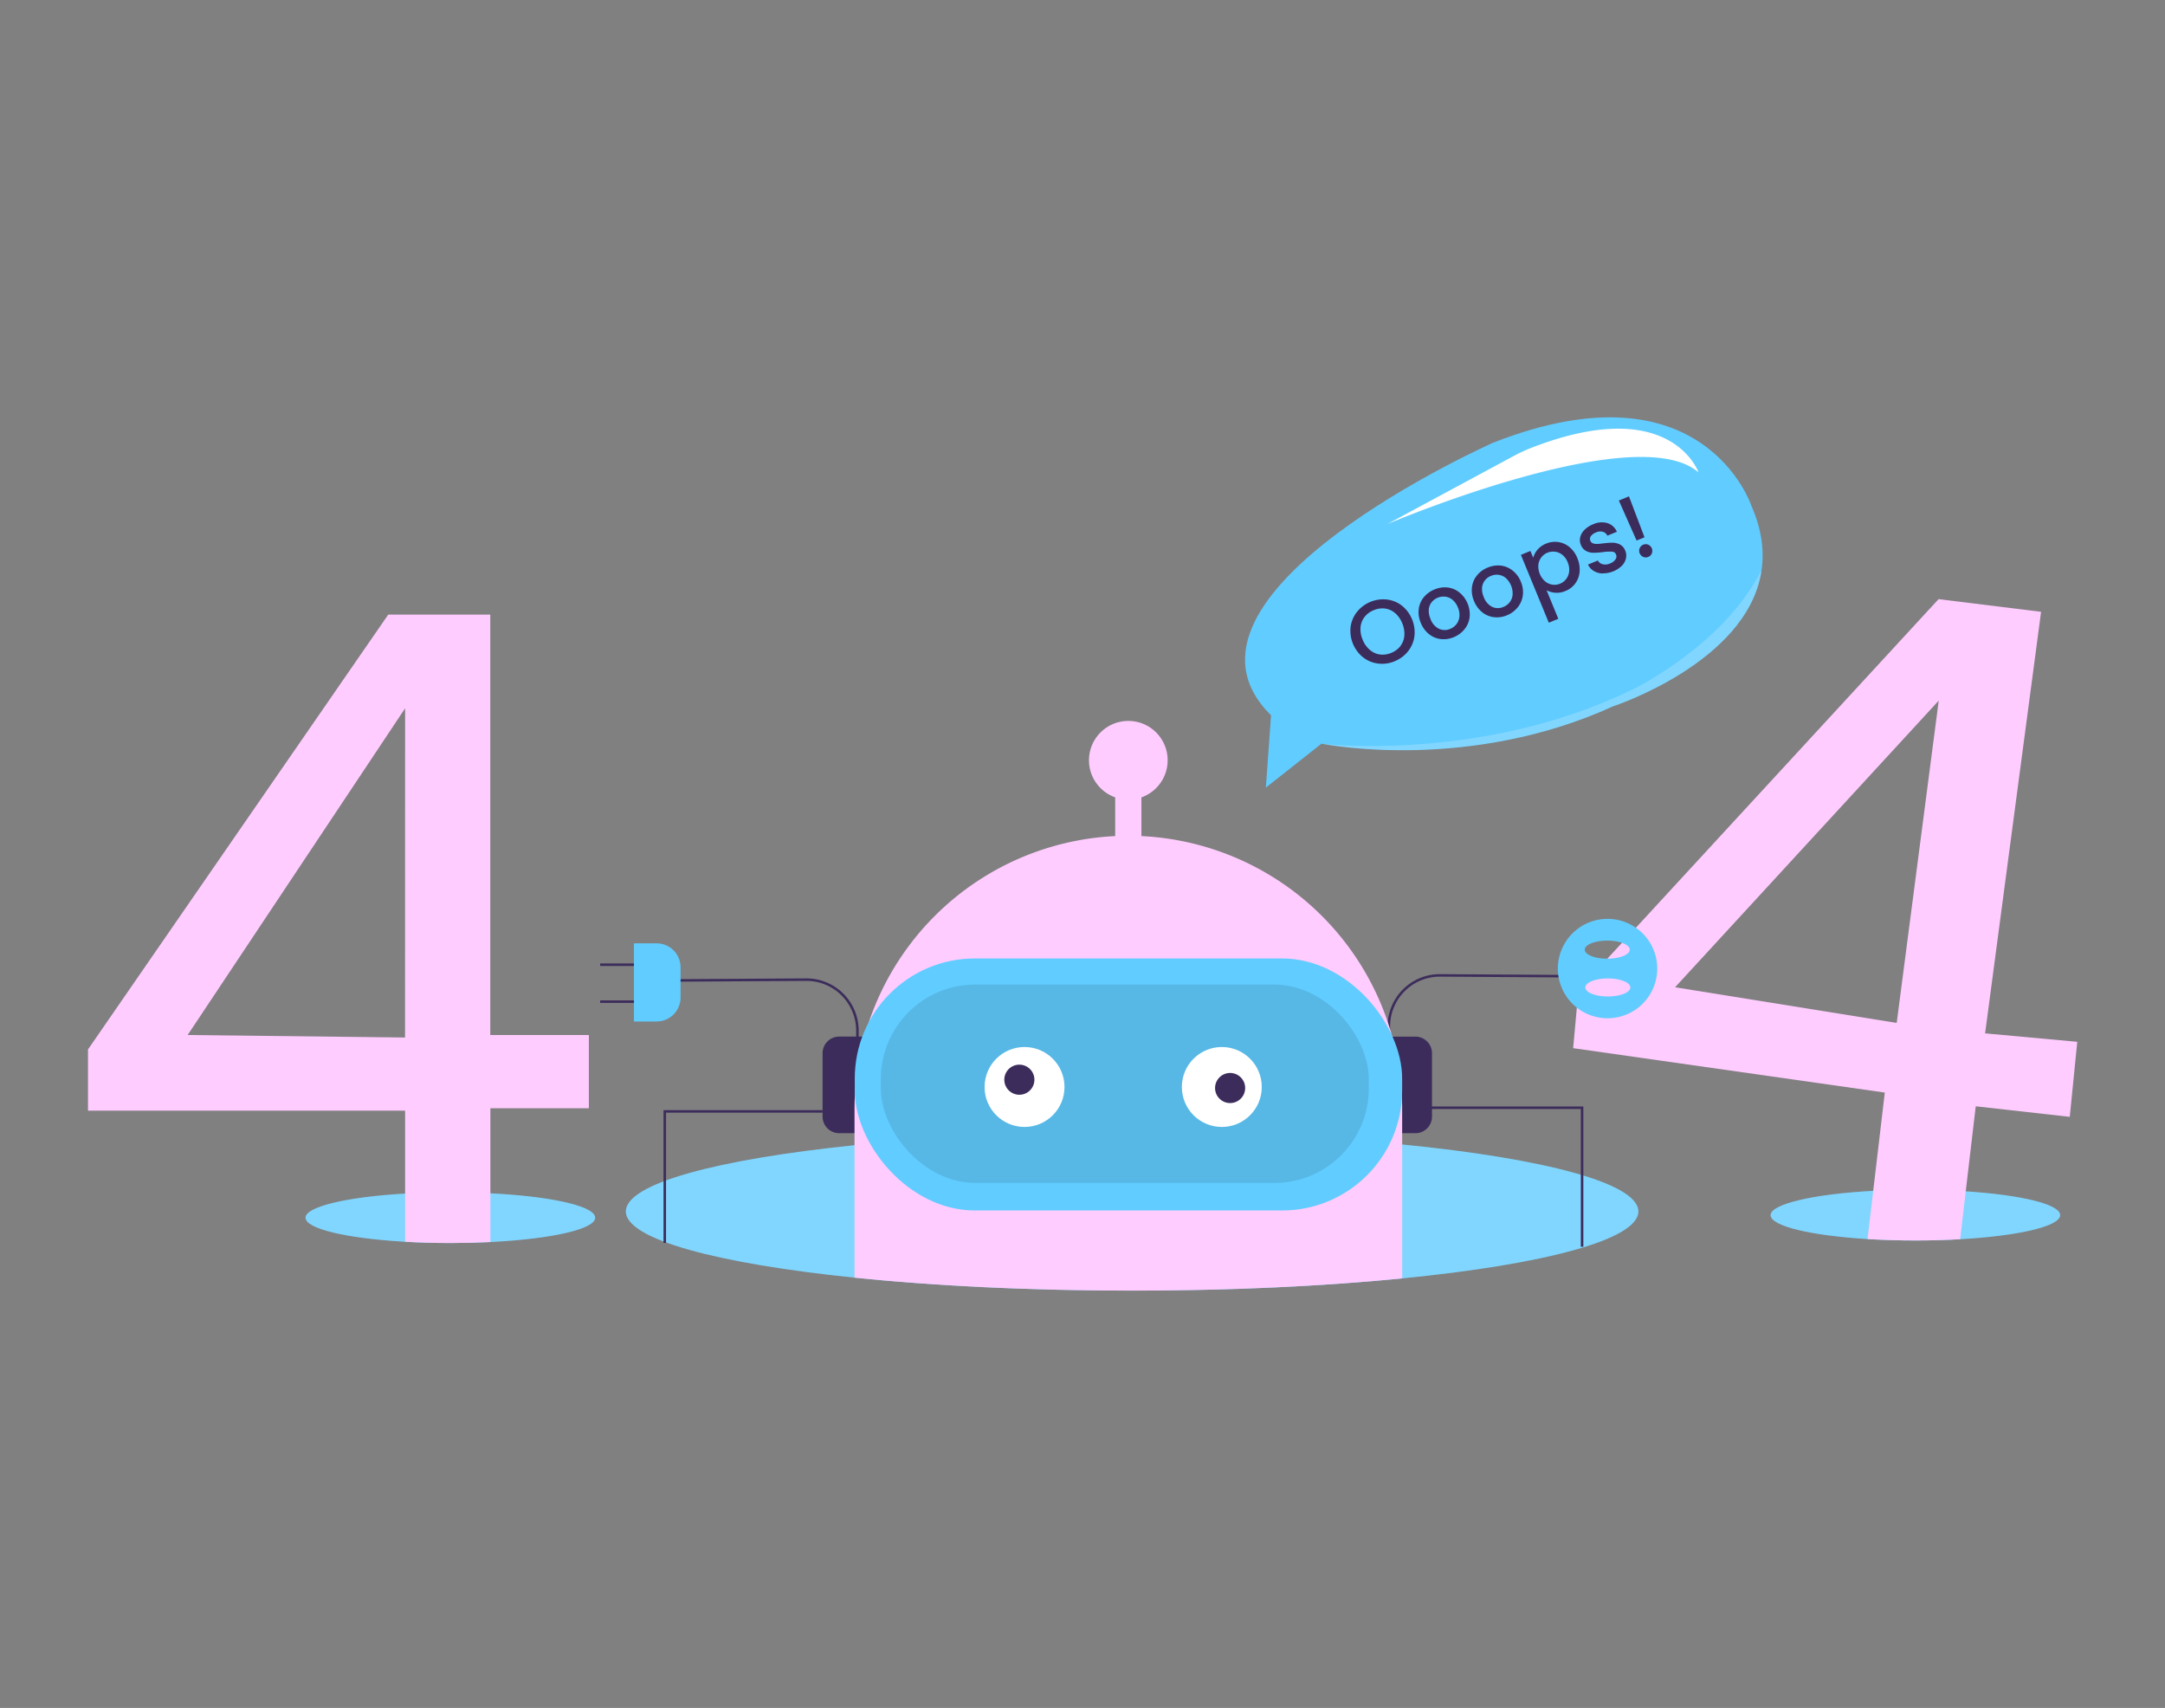 <?xml version="1.0" encoding="UTF-8"?>
<svg xmlns="http://www.w3.org/2000/svg" width="865.76" height="682.89" viewBox="0 0 865.76 682.89">
  <rect x="0" y="0" width="865.76" height="682.89" fill="#808080" stroke="none"/>
  <path d="M823.82,485.84c0,4.51-16.77,8.32-40,9.64-5.64.32-11.65.5-17.89.5-6.72,0-13.17-.2-19.17-.57-22.55-1.39-38.72-5.15-38.72-9.57s17.26-8.44,41-9.7c5.34-.28,11-.44,16.89-.44,7.07,0,13.85.23,20.11.63C808.11,477.76,823.82,481.47,823.82,485.84Z" fill="#61ccff"></path>
  <g opacity="0.2">
    <path d="M823.82,485.84c0,4.51-16.77,8.32-40,9.64-5.64.32-11.65.5-17.89.5-6.72,0-13.17-.2-19.17-.57-22.55-1.39-38.72-5.15-38.72-9.57s17.26-8.44,41-9.7c5.34-.28,11-.44,16.89-.44,7.07,0,13.85.23,20.11.63C808.11,477.76,823.82,481.47,823.82,485.84Z" fill="#fff"></path>
  </g>
  <path d="M655.16,484.37c0,11.28-37.7,21.17-94.45,26.77-31.26,3.1-68.31,4.88-108,4.88-41,0-79.14-1.9-111-5.18-55.08-5.66-91.44-15.39-91.44-26.47s36.36-20.81,91.44-26.47c31.87-3.28,70-5.18,111-5.18,39.7,0,76.75,1.78,108,4.88C617.46,463.2,655.16,473.09,655.16,484.37Z" fill="#61ccff"></path>
  <g opacity="0.2">
    <path d="M655.16,484.37c0,11.28-37.7,21.17-94.45,26.77-31.26,3.1-68.31,4.88-108,4.88-41,0-79.14-1.9-111-5.18-55.08-5.66-91.44-15.39-91.44-26.47s36.36-20.81,91.44-26.47c31.87-3.28,70-5.18,111-5.18,39.7,0,76.75,1.78,108,4.88C617.46,463.2,655.16,473.09,655.16,484.37Z" fill="#fff"></path>
  </g>
  <path d="M554.81,414.47H566a6.64,6.64,0,0,1,6.64,6.64v25.34a6.64,6.64,0,0,1-6.64,6.64H554.81a0,0,0,0,1,0,0V414.47A0,0,0,0,1,554.81,414.47Z" fill="#3c2c5b"></path>
  <path d="M328.95,414.47h11.22a6.64,6.64,0,0,1,6.64,6.64v25.34a6.64,6.64,0,0,1-6.64,6.64H328.95a0,0,0,0,1,0,0V414.47A0,0,0,0,1,328.95,414.47Z" transform="translate(675.75 867.55) rotate(-180)" fill="#3c2c5b"></path>
  <path d="M343.37,414.76h-1v-2.7a19.89,19.89,0,0,0-19.87-19.87l-50.67.31v-1l50.68-.31a20.89,20.89,0,0,1,20.87,20.87Z" fill="#3c2c5b"></path>
  <path d="M555.89,411.78h-1v-1.42a20.89,20.89,0,0,1,20.86-20.87l50.68.32v1l-50.68-.32a19.89,19.89,0,0,0-19.86,19.87Z" fill="#3c2c5b"></path>
  <rect x="240.01" y="385.22" width="15.3" height="1" fill="#3c2c5b"></rect>
  <rect x="240.01" y="399.99" width="15.3" height="1" fill="#3c2c5b"></rect>
  <polygon points="266.34 496.96 265.34 496.96 265.34 443.87 328.95 443.87 328.95 444.87 266.34 444.87 266.34 496.96" fill="#3c2c5b"></polygon>
  <polygon points="633.16 498.48 632.16 498.48 632.16 443.41 572.2 443.41 572.2 442.41 633.16 442.41 633.16 498.48" fill="#3c2c5b"></polygon>
  <path d="M238,486.87c0,4.5-16.77,8.32-40,9.63l-2,.11c-5.06.25-10.4.39-15.91.39-6.35,0-12.47-.17-18.19-.51-.33,0-.66,0-1-.06-22.55-1.39-38.72-5.14-38.72-9.56s16.63-8.3,39.7-9.63l1.3-.07c5.33-.29,11-.44,16.89-.44,5.52,0,10.86.14,15.91.39,1.43.07,2.82.15,4.2.24C222.31,478.78,238,482.49,238,486.87Z" fill="#61ccff"></path>
  <g opacity="0.2">
    <path d="M238,486.87c0,4.5-16.77,8.32-40,9.63l-2,.11c-5.06.25-10.4.39-15.91.39-6.35,0-12.47-.17-18.19-.51-.33,0-.66,0-1-.06-22.55-1.39-38.72-5.14-38.72-9.56s16.63-8.3,39.7-9.63l1.3-.07c5.33-.29,11-.44,16.89-.44,5.52,0,10.86.14,15.91.39,1.43.07,2.82.15,4.2.24C222.31,478.78,238,482.49,238,486.87Z" fill="#fff"></path>
  </g>
  <path d="M793.82,413.17l22.39-168.55-41-5.06-144,156.3-2.12,23.23,124.62,17.75-4.63,39.3-2.28,19.27c6,.37,12.45.57,19.17.57,6.24,0,12.25-.18,17.89-.5l2.22-19.15,4-34,37.6,4.22,3-30ZM758.47,409l-88.63-14.26L775.28,280.12Z" fill="#fcfcf"></path>
  <path d="M196.06,413.83V245.74H155.25L35.19,419.59v24.49H162v52.41c5.72.34,11.84.51,18.19.51,5.51,0,10.85-.14,15.91-.39v-53.5h39.38V413.83Zm-34.09,1-86.93-1L162,283.2Z" fill="#fcfcf"></path>
  <path d="M642.84,367.39a19.87,19.87,0,1,0,19.87,19.87A19.87,19.87,0,0,0,642.84,367.39Zm-.11,8.7c5,0,9,1.62,9,3.61s-4,3.61-9,3.61-9-1.62-9-3.61S637.75,376.09,642.73,376.09Zm.23,22.33c-5,0-9-1.61-9-3.6s4-3.61,9-3.61,9,1.61,9,3.61S647.94,398.42,643,398.42Z" fill="#61ccff"></path>
  <rect x="445.95" y="312.27" width="10.49" height="28.43" fill="#fcfcf"></rect>
  <path d="M704.32,228.72c-5.91,36.24-59.19,53.65-59.19,53.65C588,308.45,531.81,298,528.55,297.37l-.14,0L506.2,314.92,508.27,286c-48.56-48,88.83-109,88.83-109,84.19-33.05,103.3,25.32,103.3,25.32C704.65,212,705.6,220.82,704.32,228.72Z" fill="#61ccff"></path>
  <g opacity="0.2">
    <path d="M704.32,228.72c-5.91,36.24-59.19,53.65-59.19,53.65C588,308.45,531.81,298,528.55,297.37c3.31.37,65.53,6.93,124.33-21.71,0,0,35.63-17.05,51.13-47Z" fill="#fff"></path>
  </g>
  <path d="M554.75,209.55s99.68-42.36,124.47-20.66c0,0-10.83-31.5-66.59-9.94a64.83,64.83,0,0,0-7.52,3.48Z" fill="#fff"></path>
  <path d="M560.71,443.68v67.46c-31.26,3.1-68.31,4.88-108,4.88-41,0-79.14-1.9-111-5.18V443.68a109.51,109.51,0,0,1,109.5-109.51h0A109.51,109.51,0,0,1,560.71,443.68Z" fill="#fcfcf"></path>
  <rect x="341.81" y="383.22" width="218.89" height="100.76" rx="47.99" fill="#61ccff"></rect>
  <g opacity="0.1">
    <rect x="352.23" y="393.65" width="195.15" height="79.33" rx="37.79"></rect>
  </g>
  <circle cx="409.7" cy="434.61" r="15.98" fill="#fff"></circle>
  <circle cx="488.59" cy="434.61" r="15.98" fill="#fff"></circle>
  <circle cx="491.91" cy="435.02" r="6.02" fill="#3c2c5b"></circle>
  <circle cx="407.63" cy="431.7" r="6.02" fill="#3c2c5b"></circle>
  <circle cx="451.2" cy="303.98" r="15.74" fill="#fcfcf"></circle>
  <path d="M253.51,377.17h9.07a9.56,9.56,0,0,1,9.56,9.56v12.13a9.56,9.56,0,0,1-9.56,9.56h-9.07a0,0,0,0,1,0,0V377.17A0,0,0,0,1,253.51,377.17Z" fill="#61ccff"></path>
  <path d="M551.1,265.31a12.15,12.15,0,0,1-6-2.47,13.63,13.63,0,0,1-5-12.22,12.17,12.17,0,0,1,2.57-6,13.49,13.49,0,0,1,11.94-4.91,12,12,0,0,1,6,2.45,13.73,13.73,0,0,1,5,12.23,12.11,12.11,0,0,1-2.54,6,13.1,13.1,0,0,1-5.37,4A12.91,12.91,0,0,1,551.1,265.31Zm8.9-7a7.88,7.88,0,0,0,1.58-4.16,10.51,10.51,0,0,0-.84-4.94,10.32,10.32,0,0,0-2.87-4.09,7.85,7.85,0,0,0-4-1.81,8.85,8.85,0,0,0-4.53.66,8.73,8.73,0,0,0-3.68,2.72,7.85,7.85,0,0,0-1.6,4.13,10.48,10.48,0,0,0,.84,4.92,10.32,10.32,0,0,0,2.88,4.1,7.81,7.81,0,0,0,4,1.84,8.59,8.59,0,0,0,4.53-.63A8.71,8.71,0,0,0,560,258.34Z" fill="#3c2c5b"></path>
  <path d="M576.07,255.51a9.14,9.14,0,0,1-4.67-2,10.77,10.77,0,0,1-3.25-4.49,10.65,10.65,0,0,1-.81-5.48,9.16,9.16,0,0,1,2-4.72,10.68,10.68,0,0,1,4.29-3.13,10.53,10.53,0,0,1,5.25-.79,9.12,9.12,0,0,1,4.74,2,11.35,11.35,0,0,1,4.06,9.95,9.43,9.43,0,0,1-2.07,4.77,10.79,10.79,0,0,1-4.34,3.17A10.23,10.23,0,0,1,576.07,255.51Zm6.3-5.89a5.76,5.76,0,0,0,1.22-3,7.32,7.32,0,0,0-.6-3.74,7.56,7.56,0,0,0-2.16-3.07,5.51,5.51,0,0,0-2.89-1.24,6.12,6.12,0,0,0-5.46,2.24,5.43,5.43,0,0,0-1.12,2.9,7.75,7.75,0,0,0,.66,3.69,6.92,6.92,0,0,0,3.4,4,5.43,5.43,0,0,0,4.48.05A6.16,6.16,0,0,0,582.37,249.62Z" fill="#3c2c5b"></path>
  <path d="M597.36,246.76a9.13,9.13,0,0,1-4.68-2,10.93,10.93,0,0,1-3.25-4.49,10.65,10.65,0,0,1-.81-5.48,9.14,9.14,0,0,1,2-4.72,10.45,10.45,0,0,1,4.29-3.13,10.61,10.61,0,0,1,5.25-.8,9.36,9.36,0,0,1,4.74,2,10.7,10.7,0,0,1,3.28,4.47,10.53,10.53,0,0,1,.77,5.49,9.51,9.51,0,0,1-2.07,4.77,10.75,10.75,0,0,1-4.33,3.17A10.26,10.26,0,0,1,597.36,246.76Zm6.29-5.89a5.71,5.71,0,0,0,1.22-3,8.37,8.37,0,0,0-2.76-6.8,5.61,5.61,0,0,0-2.89-1.25,6,6,0,0,0-3,.43,5.87,5.87,0,0,0-2.43,1.82,5.4,5.4,0,0,0-1.13,2.9,7.75,7.75,0,0,0,.66,3.69,7,7,0,0,0,3.4,4,5.41,5.41,0,0,0,4.49,0A6,6,0,0,0,603.65,240.87Z" fill="#3c2c5b"></path>
  <path d="M614.84,219.77a8.88,8.88,0,0,1,3.42-2.42,9.2,9.2,0,0,1,4.87-.62,9.11,9.11,0,0,1,4.49,2,11.12,11.12,0,0,1,3.15,4.44,11.41,11.41,0,0,1,.9,5.42,9.14,9.14,0,0,1-1.72,4.68,8.86,8.86,0,0,1-3.89,3A8.66,8.66,0,0,1,622,237a9,9,0,0,1-3.54-1l4.69,11.41-3.8,1.56-11.16-27.12,3.81-1.56,1.11,2.7A8.33,8.33,0,0,1,614.84,219.77Zm9.92,2.07a5.73,5.73,0,0,0-2.93-1.25,6,6,0,0,0-3.05.41,5.8,5.8,0,0,0-2.41,1.85,5.9,5.9,0,0,0-1.2,3,8,8,0,0,0,2.73,6.62,5.85,5.85,0,0,0,8.42-1,6,6,0,0,0,1.17-3,7.54,7.54,0,0,0-.59-3.66A7,7,0,0,0,624.76,221.84Z" fill="#3c2c5b"></path>
  <path d="M640.94,229.3a7.45,7.45,0,0,1-3.6-1,5.77,5.77,0,0,1-2.31-2.58l3.94-1.62a2.86,2.86,0,0,0,1.92,1.49,4.34,4.34,0,0,0,2.87-.27,4.59,4.59,0,0,0,2.23-1.63,2,2,0,0,0,.24-2,1.77,1.77,0,0,0-1.62-1.13,18.89,18.89,0,0,0-3.57.18,32.1,32.1,0,0,1-3.82.28,6.33,6.33,0,0,1-2.93-.71,4.62,4.62,0,0,1-2.14-2.51,4.93,4.93,0,0,1-.24-3,6.27,6.27,0,0,1,1.7-2.94,10.14,10.14,0,0,1,3.43-2.23,8.31,8.31,0,0,1,5.71-.49,6.13,6.13,0,0,1,3.82,3.47l-3.8,1.57a2.9,2.9,0,0,0-1.81-1.56,4.08,4.08,0,0,0-2.74.27,4.33,4.33,0,0,0-2.07,1.51,1.94,1.94,0,0,0-.18,1.83,1.77,1.77,0,0,0,1,1,4.33,4.33,0,0,0,1.63.25c.59,0,1.44-.1,2.56-.22a27.93,27.93,0,0,1,3.73-.27,6.66,6.66,0,0,1,2.89.71,4.68,4.68,0,0,1,2.13,2.44,5.14,5.14,0,0,1,.28,3.16,6.23,6.23,0,0,1-1.65,2.94,10.91,10.91,0,0,1-7.64,3Z" fill="#3c2c5b"></path>
  <path d="M651.4,198.46l6.22,16.36-3.17,1.3-7.09-16Zm5.71,24.21a2.69,2.69,0,0,1-1.43-3.47,2.58,2.58,0,0,1,1.45-1.41,2.5,2.5,0,0,1,2,0,2.7,2.7,0,0,1,1.42,3.47,2.46,2.46,0,0,1-1.41,1.4A2.53,2.53,0,0,1,657.11,222.67Z" fill="#3c2c5b"></path>
</svg>
